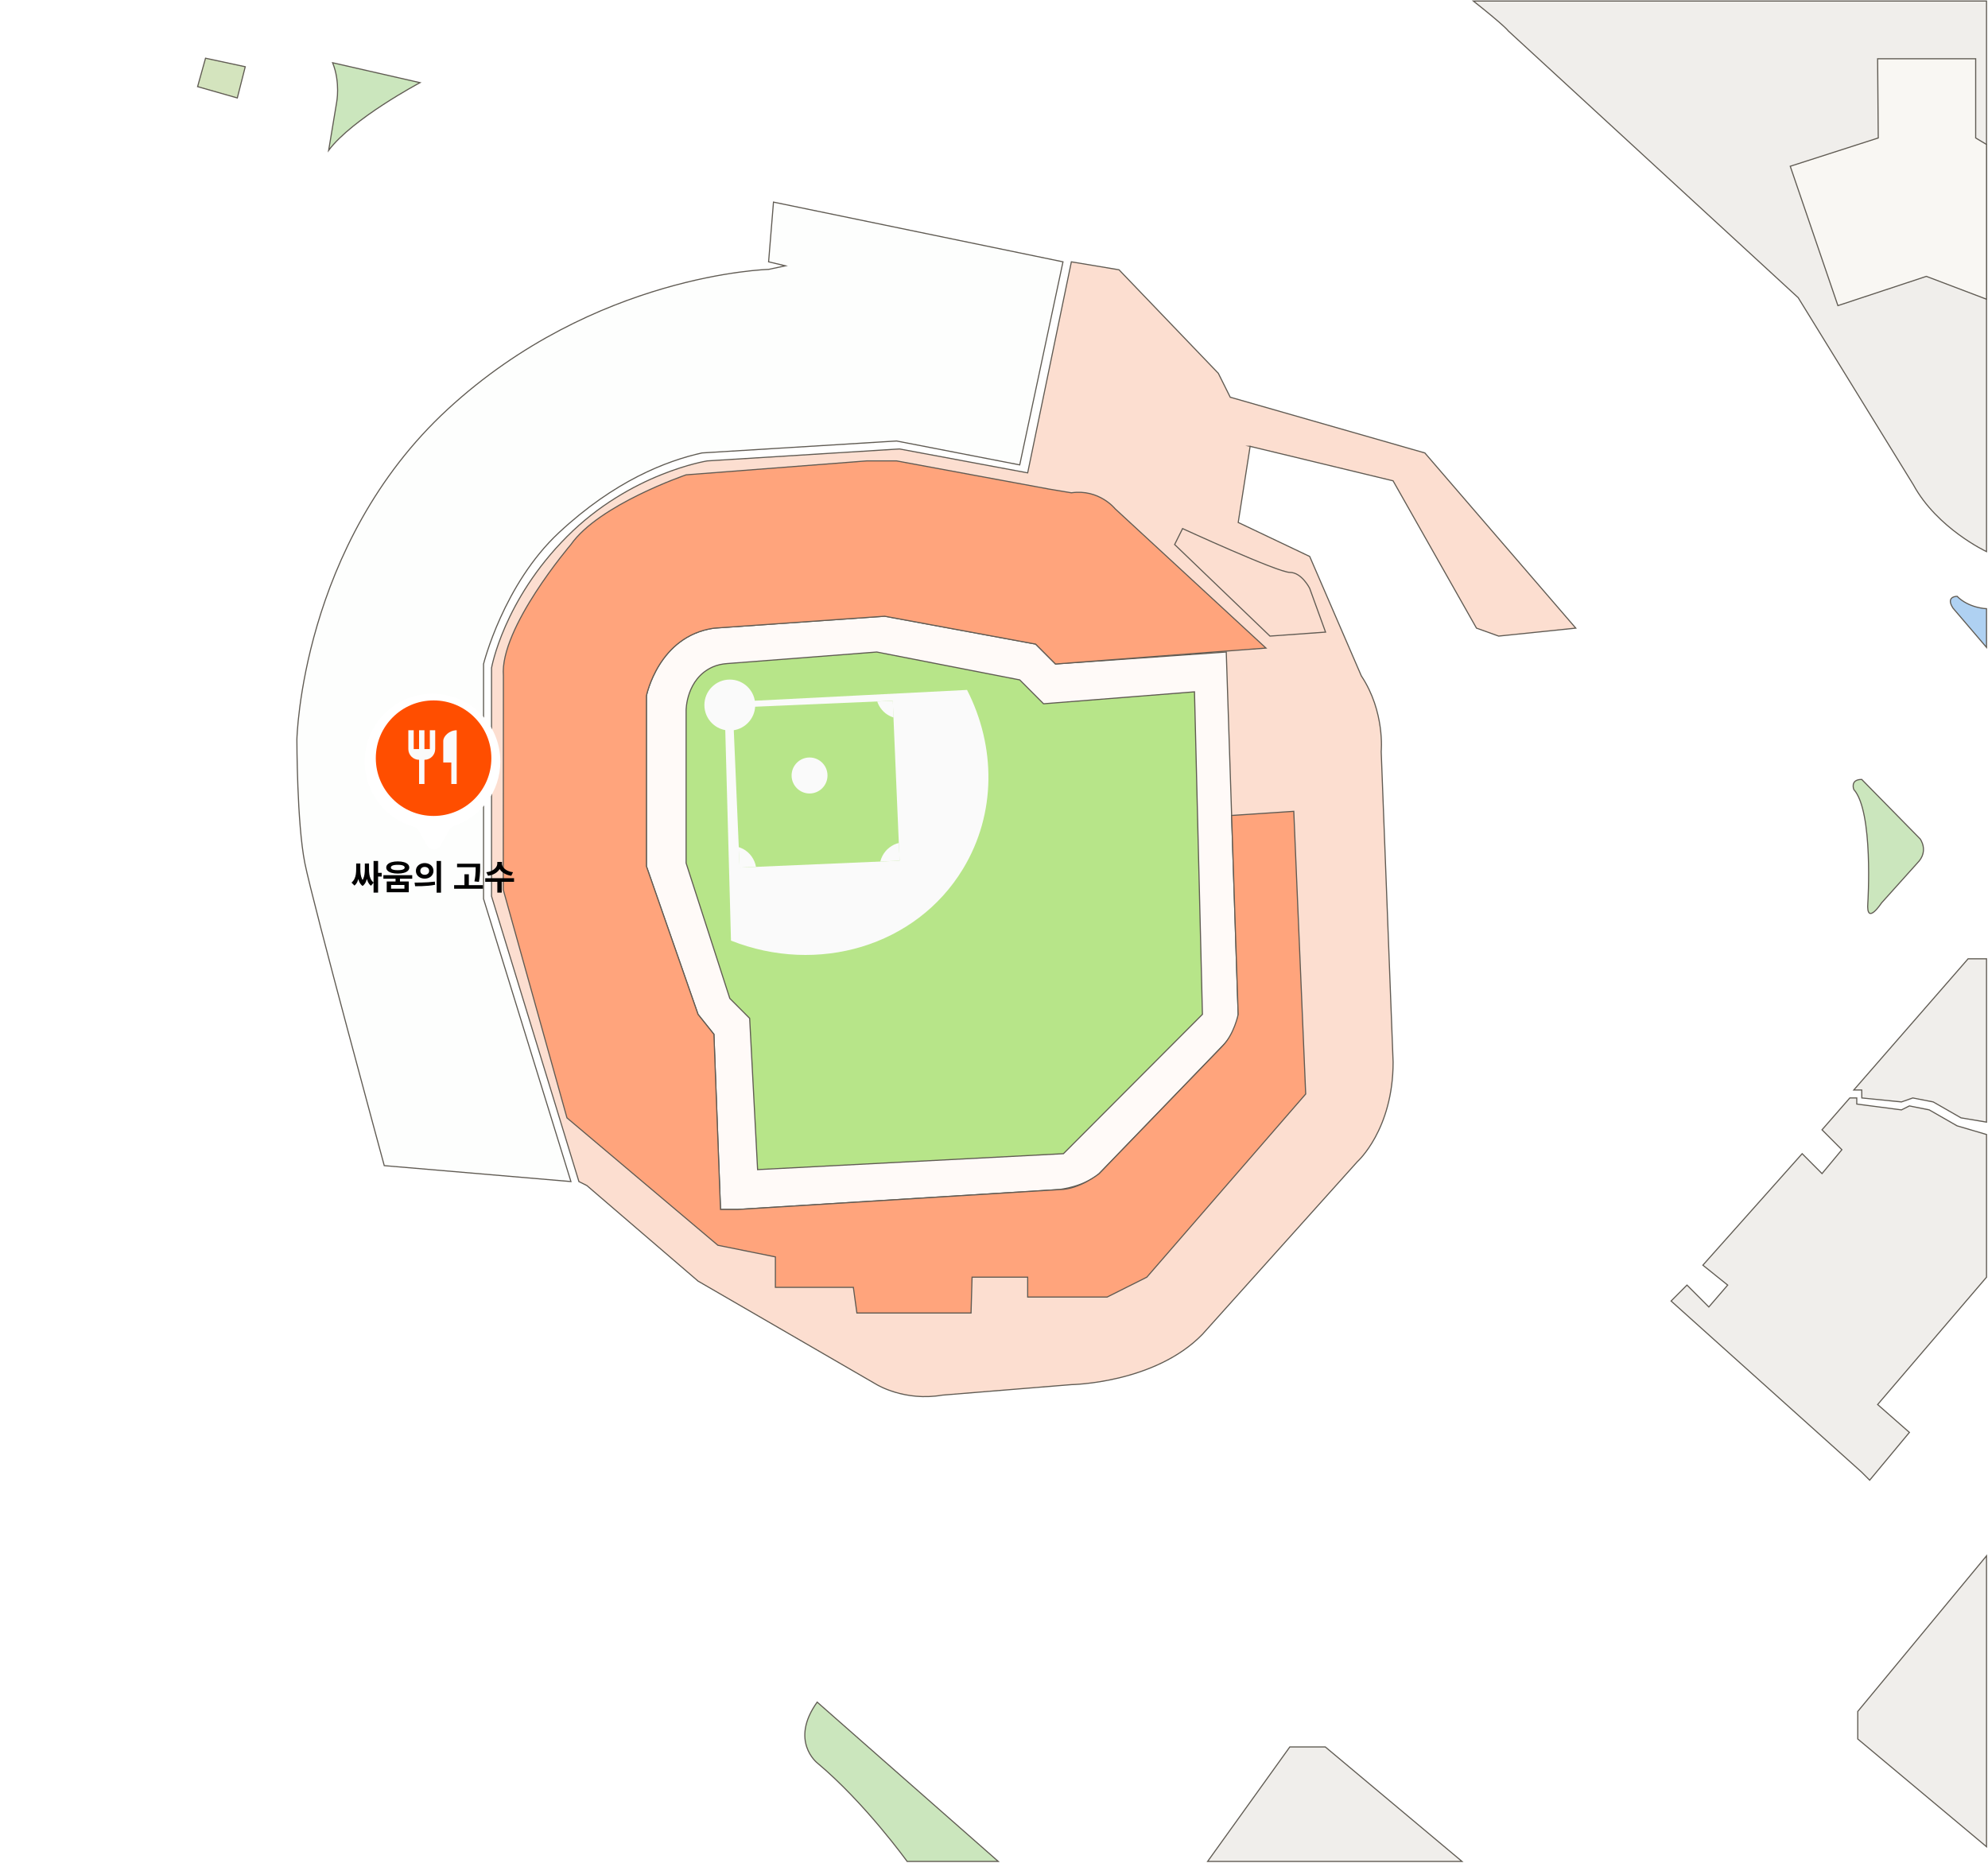 <svg width="894" height="838" viewBox="0 0 894 838" fill="none" xmlns="http://www.w3.org/2000/svg">
<g clip-path="url(#clip0_1117_2624)">
<path d="M562.163 200.731L626.462 216.238L663.969 282.492L673.953 286.073L708.621 282.492L640.75 203.704L553.233 178.635L547.875 167.891L503.223 121.334L481.79 117.753L462.144 212.657L404.525 201.913L318.044 207.285C318.044 207.285 283.555 212.657 254.978 241.307C226.401 269.958 221.043 300.399 221.043 300.399V403.056L260.336 531.392L263.908 533.182L313.918 576.158L394.291 622.715C394.291 622.715 406.794 630.378 423.761 627.442L481.808 622.715C481.808 622.715 519.316 622.177 540.748 600.063L610.405 522.438C610.405 522.438 626.48 508.113 626.48 477.672L621.121 338.002C621.121 338.002 622.907 320.096 612.191 303.98L588.972 250.261L556.823 234.968L562.181 200.731H562.163Z" fill="#FCDED0" stroke="#605B53" stroke-width="0.5" stroke-miterlimit="10"/>
<path d="M290.682 312.933C290.682 312.933 296.04 286.073 321.045 282.492L397.845 277.12L465.716 289.655L474.646 298.608L551.447 293.236L556.805 456.185C556.805 456.185 556.805 463.347 549.661 470.51L494.293 527.81C494.293 527.81 488.935 533.182 476.432 534.973L331.761 543.926H324.01L321.045 465.138L313.9 456.185L290.682 389.555V312.933Z" fill="#FFFAF8" stroke="#605B53" stroke-width="0.5" stroke-miterlimit="10"/>
<path d="M394.274 293.236L458.572 305.77L469.289 316.514L537.159 311.142L540.731 456.184L478.219 518.857L340.692 526.02L337.12 457.975L328.19 449.022L308.543 388.14V319.397C308.543 319.397 308.543 305.269 320.51 299.951C322.564 299.038 324.778 298.59 327.011 298.429L394.274 293.236Z" fill="#B7E589" stroke="#605B53" stroke-width="0.5" stroke-miterlimit="10"/>
<path d="M471.074 219.82L403.204 207.285H389.737L308.542 213.552C308.542 213.552 269.249 226.982 256.746 244.889C256.746 244.889 224.597 282.492 226.383 303.98L226.312 400.12L254.96 502.741L322.831 560.042L348.693 565.271V578.969H383.753L385.343 590.501H436.674L437.139 574.385H462.144V583.338H497.865L515.726 574.385L587.168 492.015L581.81 364.88L553.858 366.742L556.805 456.203C556.805 456.203 555.019 465.156 549.661 470.528L494.293 527.828C494.293 527.828 485.363 534.991 476.432 534.991L331.761 543.944H324.01L321.045 465.156L313.9 456.203L290.682 389.573V312.951C290.682 312.951 296.04 286.091 321.045 282.51L397.845 277.138L465.716 289.673L474.646 298.626L569.308 291.463L501.437 228.791C501.437 228.791 494.293 219.838 481.79 221.628L471.074 219.838V219.82Z" fill="#FFA47C" stroke="#605B53" stroke-width="0.5" stroke-miterlimit="10"/>
<path d="M531.801 237.726L528.229 244.889L571.094 286.073L596.099 284.283L588.955 264.586C588.955 264.586 585.383 257.423 580.024 257.423C574.666 257.423 531.801 237.726 531.801 237.726Z" stroke="#605B53" stroke-width="0.5" stroke-miterlimit="10"/>
<path d="M458.571 209.076L478.022 117.753L347.836 90.893L345.639 117.753L353.194 119.543L345.639 121.155C345.639 121.155 267.463 123.125 201.378 184.007C135.294 244.888 133.508 332.63 133.508 332.63C133.508 332.63 133.508 370.234 137.08 388.14C140.652 406.046 172.801 524.229 172.801 524.229L256.746 531.391L217.453 404.256V298.608C217.453 298.608 226.383 262.795 251.388 239.517C276.393 216.238 299.612 207.285 315.686 203.704L403.203 198.332L458.571 209.076Z" fill="#FDFEFD" stroke="#605B53" stroke-width="0.5" stroke-miterlimit="10"/>
<path d="M448.909 837.144H407.937C407.937 837.144 388.915 810.732 367.482 792.825C367.482 792.825 354.98 782.941 367.482 765.5L448.909 837.144Z" fill="#CBE6BD" stroke="#605B53" stroke-width="0.5" stroke-miterlimit="10"/>
<path d="M149.583 28.221L188.876 37.174C188.876 37.174 158.513 53.29 147.797 67.615L151.369 46.127C151.369 46.127 153.155 37.174 149.583 28.221Z" fill="#CBE6BD" stroke="#605B53" stroke-width="0.5" stroke-miterlimit="10"/>
<path d="M662.576 0.465H893.336V248.076C893.336 248.076 871.153 237.726 860.436 218.029L808.64 133.868L678.258 13.895C678.258 13.895 677.24 12.104 662.576 0.465Z" fill="#F0EEEB" stroke="#605B53" stroke-width="0.5" stroke-miterlimit="10"/>
<path d="M844.648 62.046L844.362 26.43H888.46V62.046L893.336 64.964V134.567L866.277 124.288L826.501 137.45L805.068 74.777L844.648 62.046Z" fill="#F9F7F3" stroke="#605B53" stroke-width="0.5" stroke-miterlimit="10"/>
<path d="M580.024 785.663H595.991L657.45 837.144H543.07L580.024 785.663Z" fill="#F0EEEB" stroke="#605B53" stroke-width="0.5" stroke-miterlimit="10"/>
<path d="M751.486 585.111L758.631 577.948L768.454 587.797L776.938 577.948L765.775 568.995L810.426 518.857L819.357 527.81L828.287 517.066L819.357 508.113L831.859 493.788H834.985V496.528L855.078 499.16L858.65 497.369L867.58 499.16L880.083 506.323L893.336 510.226V574.403L844.362 631.668L858.65 644.202L840.79 665.69L837.217 662.109L751.486 585.111Z" fill="#F0EEEB" stroke="#605B53" stroke-width="0.5" stroke-miterlimit="10"/>
<path d="M893.336 830.536L835.432 782.082V769.69L893.336 699.712V830.536Z" fill="#F0EEEB" stroke="#605B53" stroke-width="0.5" stroke-miterlimit="10"/>
<path d="M893.336 431.205H885.048L833.646 490.207H837.218L837.253 493.788L855.078 495.579L860.169 493.788L869.367 495.579L881.869 502.741L893.336 504.657V431.205Z" fill="#F0EEEB" stroke="#605B53" stroke-width="0.5" stroke-miterlimit="10"/>
<path d="M92.429 26.179L88.856 38.964L106.717 44.05L110.289 30.011L92.429 26.179Z" fill="#D4E4BE" stroke="#605B53" stroke-width="0.5" stroke-miterlimit="10"/>
<path d="M837.217 350.537L863.49 377.289C863.49 377.289 867.58 382.768 862.222 388.14L846.148 406.047C846.148 406.047 839.128 416.79 839.968 406.047C839.968 406.047 842.575 364.933 833.645 355.049C833.645 355.049 831.859 350.537 837.217 350.537Z" fill="#CBE6BD" stroke="#605B53" stroke-width="0.5" stroke-miterlimit="10"/>
<path d="M893.336 291.159V273.754C893.336 273.754 885.442 273.539 880.083 268.167C880.083 268.167 874.725 268.167 878.297 273.539L893.336 291.159Z" fill="#AFD1F2" stroke="#605B53" stroke-width="0.5" stroke-miterlimit="10"/>
<path d="M328.725 423.022C367.59 438.439 411.884 425.69 433.049 390.772C448.177 365.811 447.82 335.549 434.871 310.283L325.813 315.834L328.725 423.04V423.022Z" fill="#FAFAFA"/>
<path d="M329.551 318.255L332.62 390.173L404.535 387.088L401.466 315.17L329.551 318.255Z" fill="#B7E589"/>
<path d="M328.19 328.547C334.503 328.547 339.62 323.416 339.62 317.087C339.62 310.758 334.503 305.627 328.19 305.627C321.877 305.627 316.759 310.758 316.759 317.087C316.759 323.416 321.877 328.547 328.19 328.547Z" fill="#FAFAFA"/>
<path d="M334.012 381.729C333.405 381.407 332.779 381.174 332.154 380.959L332.547 390.181L339.977 389.859C339.37 386.493 337.28 383.431 334.03 381.712L334.012 381.729Z" fill="#FAFAFA"/>
<path d="M396.827 384.917C396.399 385.74 396.095 386.6 395.881 387.459L404.579 387.083L404.24 379.097C401.168 379.849 398.417 381.873 396.827 384.917Z" fill="#FAFAFA"/>
<path d="M401.828 322.692L401.507 315.189L394.487 315.493C395.398 318.179 397.291 320.525 400.006 321.94C400.596 322.244 401.203 322.495 401.828 322.692Z" fill="#FAFAFA"/>
<path d="M364.053 356.857C368.512 356.857 372.127 353.234 372.127 348.764C372.127 344.294 368.512 340.67 364.053 340.67C359.595 340.67 355.98 344.294 355.98 348.764C355.98 353.234 359.595 356.857 364.053 356.857Z" fill="#FAFAFA"/>
</g>
<g filter="url(#filter0_d_1117_2624)">
<path fill-rule="evenodd" clip-rule="evenodd" d="M203.312 371.873C203.701 371.2 204.338 370.71 205.077 370.466C217.23 366.45 226 354.999 226 341.5C226 324.655 212.345 311 195.5 311C178.655 311 165 324.655 165 341.5C165 355.454 174.37 367.219 187.162 370.846C187.956 371.071 188.646 371.577 189.059 372.292L193.13 379.343C194.434 381.602 197.695 381.602 199 379.343L203.312 371.873Z" fill="white"/>
</g>
<circle cx="194.981" cy="340.981" r="25.982" fill="#FF4E00"/>
<path d="M199.333 333.25V342.917H202.958V352.583H205.375V328.417C202.04 328.417 199.333 331.123 199.333 333.25ZM193.292 336.875H190.875V328.417H188.458V336.875H186.042V328.417H183.625V336.875C183.625 339.545 185.788 341.708 188.458 341.708V352.583H190.875V341.708C193.545 341.708 195.708 339.545 195.708 336.875V328.417H193.292V336.875Z" fill="#FAFAFA"/>
<path d="M170.023 401.438H167.992V387.203H170.023V401.438ZM171.641 394.211H169.117V392.555H171.641V394.211ZM161.617 390.812C161.617 391.932 161.557 392.951 161.438 393.867C161.318 394.779 161.096 395.622 160.773 396.398C160.451 397.174 159.992 397.799 159.398 398.273L158.07 396.93C158.643 396.466 159.083 395.909 159.391 395.258C159.703 394.607 159.911 393.924 160.016 393.211C160.12 392.497 160.172 391.698 160.172 390.812V388.344H161.617V390.812ZM162.039 390.812C162.039 391.667 162.089 392.458 162.188 393.188C162.292 393.911 162.497 394.612 162.805 395.289C163.112 395.966 163.557 396.542 164.141 397.016L163.055 398.461C162.398 397.977 161.891 397.323 161.531 396.5C161.177 395.677 160.94 394.797 160.82 393.859C160.701 392.922 160.641 391.906 160.641 390.812V388.344H162.039V390.812ZM165.477 390.812C165.477 391.927 165.414 392.953 165.289 393.891C165.164 394.828 164.922 395.706 164.562 396.523C164.208 397.336 163.706 397.982 163.055 398.461L161.984 397.016C162.557 396.552 162.995 395.987 163.297 395.32C163.599 394.648 163.802 393.948 163.906 393.219C164.01 392.49 164.062 391.688 164.062 390.812V388.344H165.477V390.812ZM165.945 390.812C165.945 391.698 165.997 392.503 166.102 393.227C166.206 393.945 166.411 394.63 166.719 395.281C167.031 395.927 167.471 396.477 168.039 396.93L166.812 398.352C166.203 397.867 165.729 397.232 165.391 396.445C165.052 395.654 164.823 394.799 164.703 393.883C164.589 392.966 164.531 391.943 164.531 390.812V388.344H165.945V390.812ZM179.861 396.883H177.877V394.609H179.861V396.883ZM178.884 387.398C179.931 387.398 180.843 387.51 181.619 387.734C182.4 387.958 182.999 388.276 183.416 388.688C183.837 389.099 184.048 389.594 184.048 390.172C184.048 390.724 183.837 391.206 183.416 391.617C182.999 392.023 182.4 392.336 181.619 392.555C180.843 392.773 179.931 392.883 178.884 392.883C177.843 392.883 176.931 392.773 176.15 392.555C175.369 392.336 174.765 392.023 174.337 391.617C173.91 391.206 173.697 390.724 173.697 390.172C173.697 389.599 173.91 389.107 174.337 388.695C174.765 388.279 175.369 387.958 176.15 387.734C176.931 387.51 177.843 387.398 178.884 387.398ZM178.884 388.938C178.218 388.932 177.653 388.977 177.189 389.07C176.726 389.159 176.371 389.297 176.127 389.484C175.887 389.667 175.767 389.896 175.767 390.172C175.767 390.427 175.887 390.643 176.127 390.82C176.371 390.997 176.726 391.133 177.189 391.227C177.653 391.315 178.218 391.359 178.884 391.359C179.541 391.359 180.101 391.315 180.564 391.227C181.028 391.133 181.382 390.997 181.627 390.82C181.871 390.643 181.994 390.427 181.994 390.172C181.994 389.896 181.871 389.667 181.627 389.484C181.382 389.297 181.028 389.159 180.564 389.07C180.101 388.977 179.541 388.932 178.884 388.938ZM183.822 401.281H173.908V396.43H183.822V401.281ZM175.869 399.68H181.869V398.008H175.869V399.68ZM185.377 395.203H172.408V393.609H185.377V395.203ZM190.987 388.164C191.732 388.164 192.404 388.315 193.003 388.617C193.602 388.914 194.071 389.328 194.409 389.859C194.753 390.385 194.925 390.984 194.925 391.656C194.925 392.328 194.753 392.93 194.409 393.461C194.071 393.987 193.602 394.401 193.003 394.703C192.409 395 191.737 395.148 190.987 395.148C190.248 395.148 189.576 395 188.972 394.703C188.368 394.401 187.894 393.987 187.55 393.461C187.206 392.93 187.034 392.328 187.034 391.656C187.034 390.984 187.206 390.385 187.55 389.859C187.894 389.328 188.368 388.914 188.972 388.617C189.576 388.315 190.248 388.164 190.987 388.164ZM190.987 389.883C190.607 389.883 190.269 389.953 189.972 390.094C189.675 390.234 189.441 390.44 189.269 390.711C189.097 390.977 189.011 391.292 189.011 391.656C189.011 392.026 189.097 392.344 189.269 392.609C189.441 392.87 189.675 393.073 189.972 393.219C190.269 393.359 190.607 393.43 190.987 393.43C191.368 393.43 191.709 393.359 192.011 393.219C192.318 393.073 192.555 392.87 192.722 392.609C192.894 392.344 192.98 392.026 192.98 391.656C192.98 391.292 192.894 390.977 192.722 390.711C192.555 390.44 192.318 390.234 192.011 390.094C191.709 389.953 191.368 389.883 190.987 389.883ZM198.323 401.477H196.347V387.203H198.323V401.477ZM186.441 396.945C187.586 396.94 188.628 396.927 189.566 396.906C190.503 396.885 191.498 396.844 192.55 396.781C193.607 396.714 194.605 396.617 195.542 396.492L195.683 397.922C194.719 398.109 193.714 398.25 192.667 398.344C191.62 398.438 190.636 398.497 189.714 398.523C188.797 398.549 187.784 398.562 186.675 398.562L186.441 396.945ZM214.655 390.023H205.545V388.445H214.655V390.023ZM217.186 399.695H204.217V398.078H217.186V399.695ZM210.834 398.906H208.858V393.188H210.834V398.906ZM215.92 389.797C215.92 390.63 215.91 391.341 215.889 391.93C215.868 392.513 215.819 393.206 215.741 394.008C215.662 394.805 215.537 395.669 215.366 396.602L213.342 396.391C213.524 395.521 213.657 394.701 213.741 393.93C213.824 393.154 213.873 392.469 213.889 391.875C213.91 391.276 213.92 390.583 213.92 389.797V388.445H215.92V389.797ZM225.383 388.328C225.383 389.234 225.146 390.078 224.672 390.859C224.198 391.635 223.513 392.286 222.617 392.812C221.727 393.339 220.68 393.69 219.477 393.867L218.695 392.266C219.727 392.141 220.617 391.875 221.367 391.469C222.117 391.057 222.682 390.578 223.062 390.031C223.443 389.479 223.633 388.911 223.633 388.328V387.633H225.383V388.328ZM225.727 388.328C225.727 388.911 225.919 389.479 226.305 390.031C226.695 390.583 227.266 391.062 228.016 391.469C228.771 391.875 229.664 392.141 230.695 392.266L229.922 393.867C228.714 393.69 227.661 393.339 226.766 392.812C225.87 392.286 225.182 391.635 224.703 390.859C224.224 390.083 223.984 389.24 223.984 388.328V387.633H225.727V388.328ZM225.625 401.438H223.648V396.211H225.625V401.438ZM231.164 396.578H218.195V394.945H231.164V396.578Z" fill="black"/>
<defs>
<filter id="filter0_d_1117_2624" x="160" y="308" width="69" height="78.037" filterUnits="userSpaceOnUse" color-interpolation-filters="sRGB">
<feFlood flood-opacity="0" result="BackgroundImageFix"/>
<feColorMatrix in="SourceAlpha" type="matrix" values="0 0 0 0 0 0 0 0 0 0 0 0 0 0 0 0 0 0 127 0" result="hardAlpha"/>
<feOffset dx="-1" dy="1"/>
<feGaussianBlur stdDeviation="2"/>
<feComposite in2="hardAlpha" operator="out"/>
<feColorMatrix type="matrix" values="0 0 0 0 0 0 0 0 0 0 0 0 0 0 0 0 0 0 0.25 0"/>
<feBlend mode="normal" in2="BackgroundImageFix" result="effect1_dropShadow_1117_2624"/>
<feBlend mode="normal" in="SourceGraphic" in2="effect1_dropShadow_1117_2624" result="shape"/>
</filter>
<clipPath id="clip0_1117_2624">
<rect width="893.782" height="837.592" fill="white"/>
</clipPath>
</defs>
</svg>
